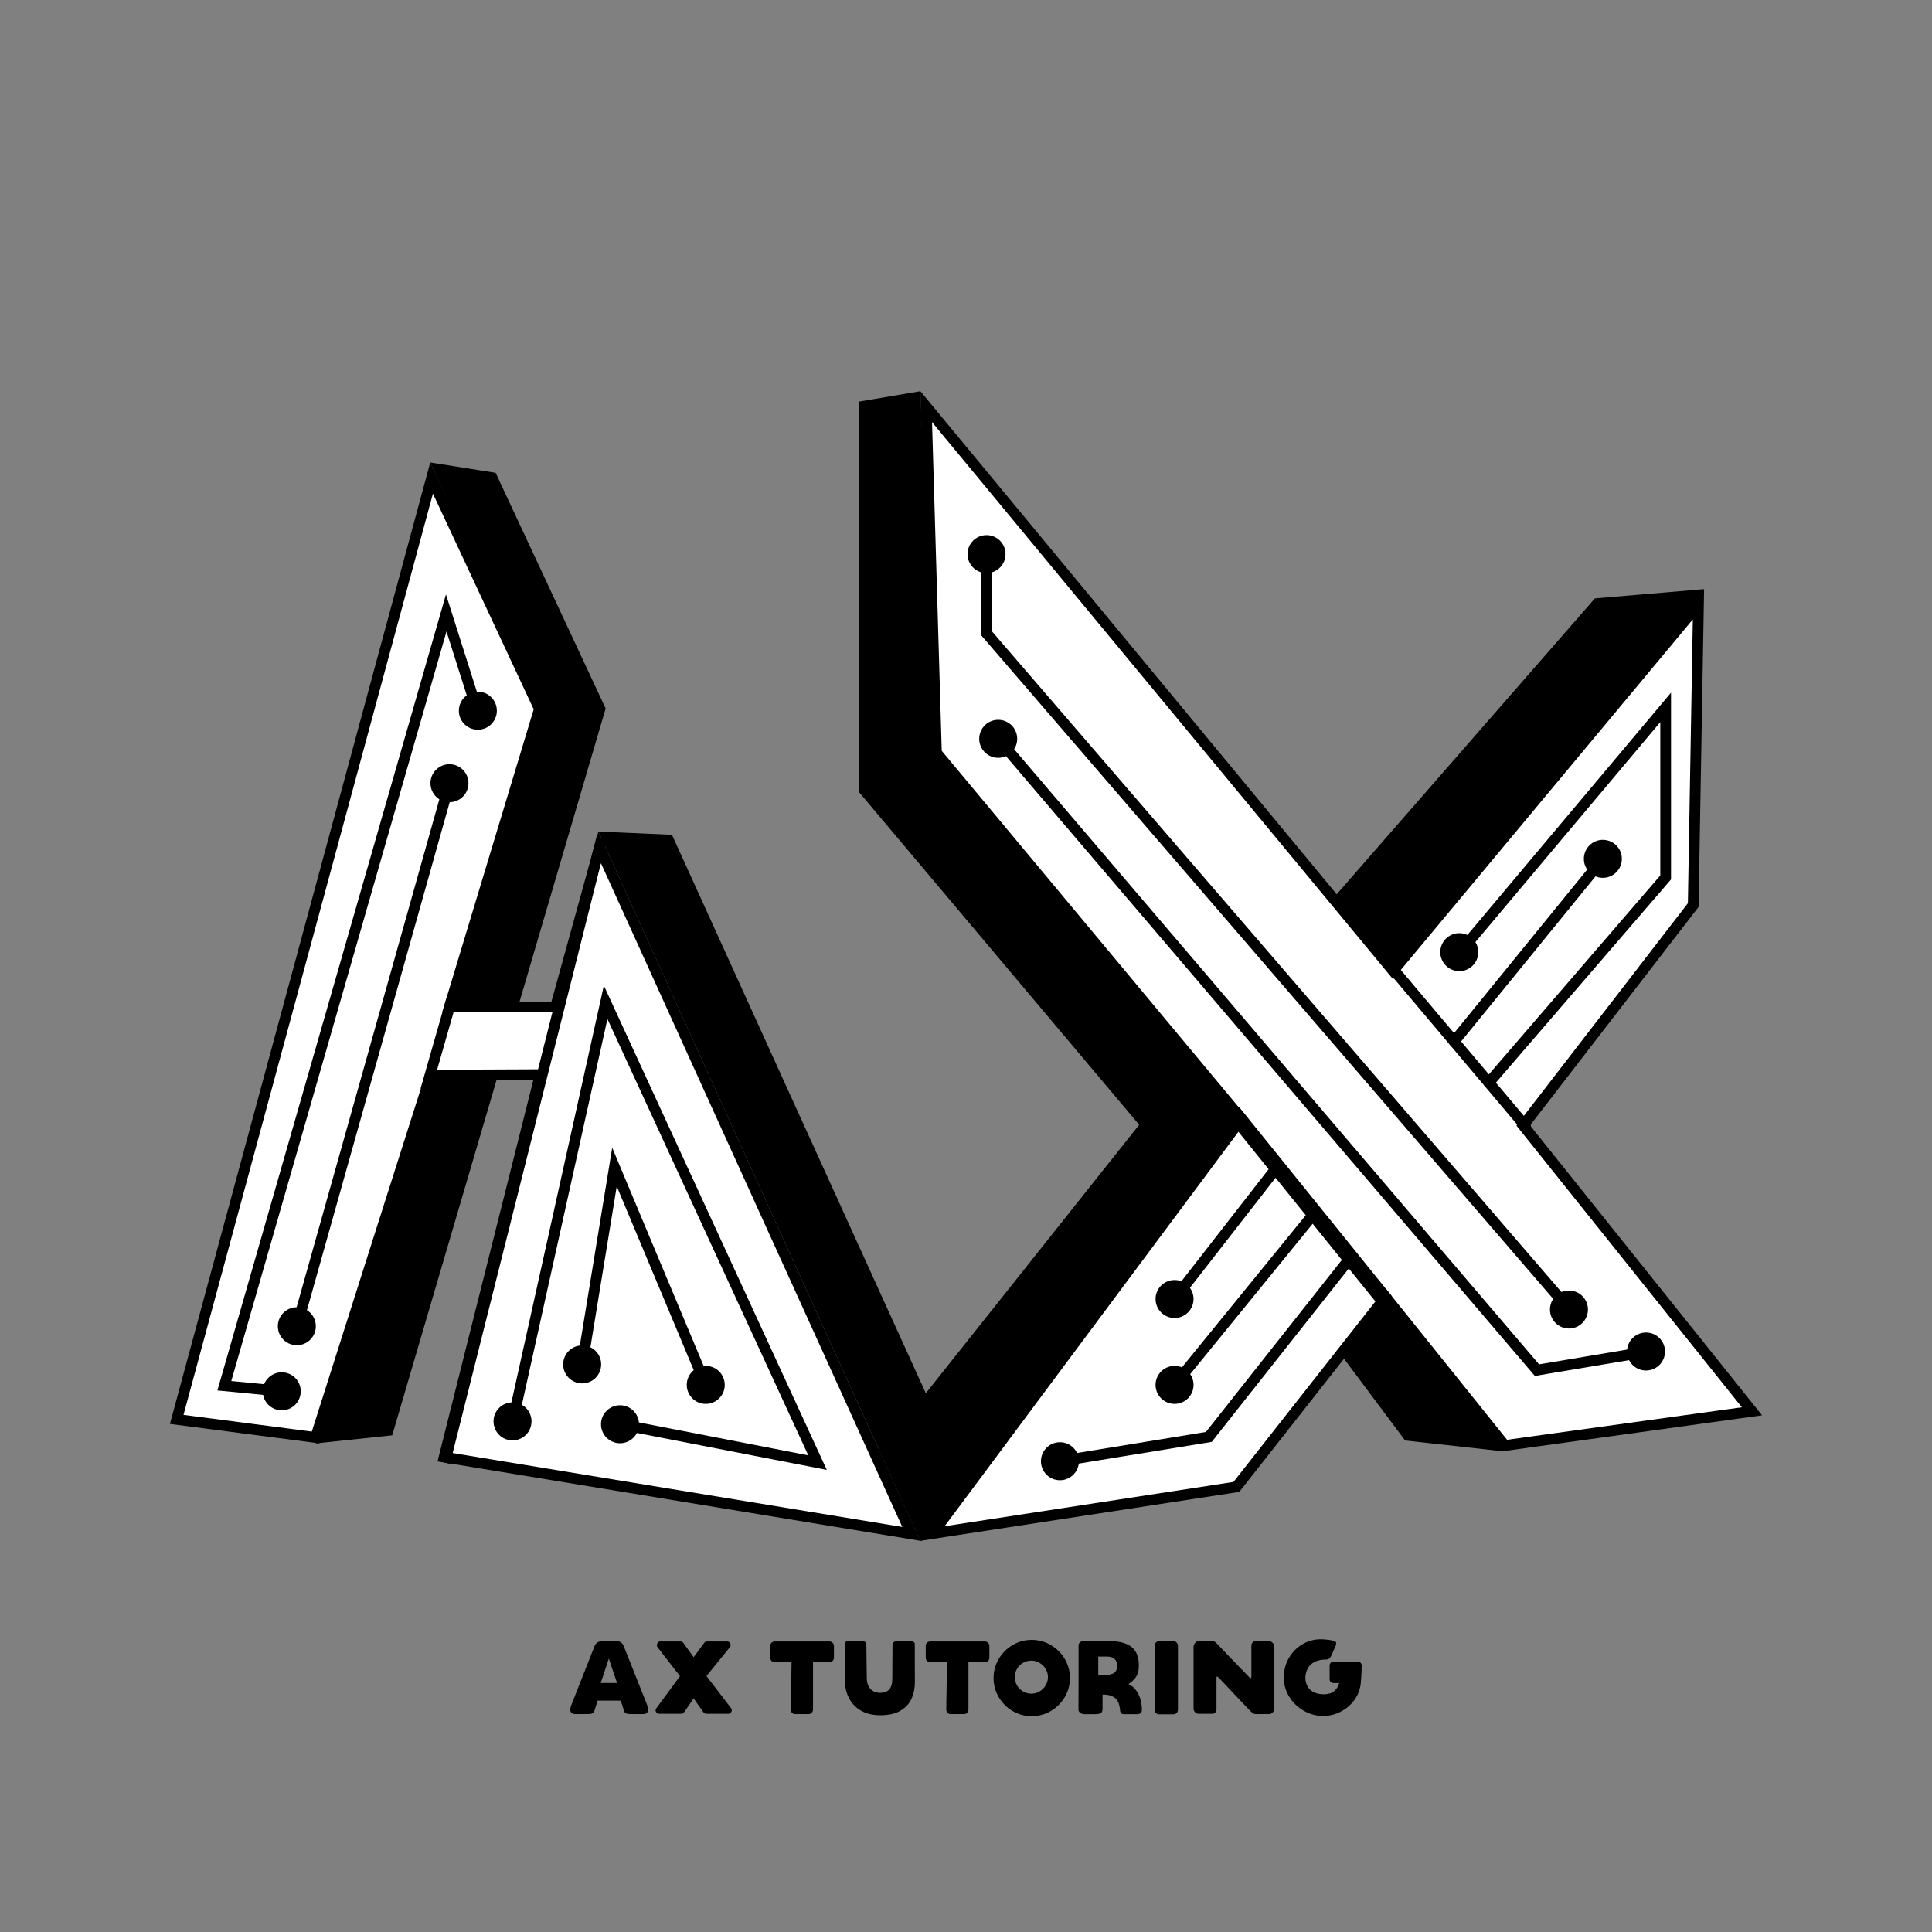 <?xml version="1.0" encoding="utf-8"?>
<!-- Generator: Adobe Illustrator 16.0.0, SVG Export Plug-In . SVG Version: 6.00 Build 0)  -->
<!DOCTYPE svg PUBLIC "-//W3C//DTD SVG 1.1//EN" "http://www.w3.org/Graphics/SVG/1.1/DTD/svg11.dtd">
<svg version="1.1" xmlns:x="http://ns.adobe.com/Extensibility/1.0/" xmlns:i="http://ns.adobe.com/AdobeIllustrator/10.0/" xmlns:graph="http://ns.adobe.com/Graphs/1.0/"
	 xmlns="http://www.w3.org/2000/svg" xmlns:xlink="http://www.w3.org/1999/xlink" x="0px" y="0px" width="360px" height="360px"
	 viewBox="0 0 360 360" enable-background="new 0 0 360 360" xml:space="preserve">
<rect x="0" y="0" width="360" height="360" fill="#808080" stroke="none"/>
<g id="a_shadow">
</g>
<g id="x_shadow">
</g>
<g id="ax_outline">
	<path fill="none" stroke="#000000" stroke-width="2" stroke-miterlimit="10" d="M349.583,247.896"/>
	<path fill="none" stroke="#000000" stroke-width="2" stroke-miterlimit="10" d="M349.583,247.896"/>
</g>
<g id="final">
	<g>
		<path fill="#FFFFFF" stroke="#000000" stroke-width="1.5" stroke-miterlimit="10" d="M327.033,261.802"/>
		<polygon points="80.169,86.176 92.351,88.102 112.851,132.019 73.083,267.452 58.851,268.954 100.935,132.019 		"/>
		<polygon points="111.499,154.954 125.212,155.552 183.824,284.499 171.5,287.103 		"/>
		<polygon points="171.5,72.897 160.035,74.84 160.035,147.565 212.27,209.586 163.925,270.419 171.5,287.103 231.834,209.453 
			174.277,141.187 		"/>
		<polygon points="317.531,109.776 297.182,111.504 244.443,171.942 259.834,184.494 		"/>
		<polyline points="279.971,268.954 252.607,233.287 244.443,245.158 261.818,268.415 279.971,270.419 		"/>
		<g>
			<polygon fill="#FFFFFF" points="82.761,271.503 100.659,200.244 80.267,200.334 58.799,267.854 32.931,264.485 80.42,89.076 
				100.515,132.095 83.736,187.639 103.511,187.639 111.729,157.879 169.815,285.812 			"/>
			<path d="M80.671,91.976l18.776,40.197l-16.279,53.888l-0.779,2.578h2.693h17.667h1.522l0.405-1.468l7.281-26.367l56.173,123.719
				l-84.136-13.83l17.319-68.955l0.627-2.499l-2.576,0.012l-18.375,0.081l-1.456,0.007l-0.441,1.387L58.1,266.755l-23.905-3.113
				L80.671,91.976 M80.169,86.176L31.666,265.329l27.833,3.625L81,201.331l18.375-0.081l-17.849,71.063l89.973,14.789l-60-132.148
				l-8.749,31.685H85.083l16.5-54.62L80.169,86.176L80.169,86.176z"/>
		</g>
		<g>
			<polygon fill="#FFFFFF" points="231.319,208.469 174.489,140.278 172.585,75.777 259.58,180.898 316.482,112.598 
				315.506,168.651 283.826,209.713 326.453,262.977 280.396,269.351 258.197,241.691 230.382,277.062 173.758,285.744 			"/>
			<path d="M173.67,78.658l84.372,101.95l1.536,1.855l1.541-1.85l54.313-65.193l-0.921,52.883l-30.997,40.177l-0.961,1.244
				l0.982,1.228l41.037,51.275l-43.753,6.056l-21.056-26.235l-1.575-1.963l-1.557,1.979l-26.793,34.071l-53.823,8.253l55.634-74.688
				l0.942-1.264l-1.01-1.211l-56.105-67.32L173.67,78.658 M171.5,72.897l2,67.756l56.547,67.851L171.5,287.103l59.424-9.111
				l27.281-34.692l21.766,27.12l48.363-6.693l-43.236-54.024L316.5,169l1.031-59.224l-57.948,69.556L171.5,72.897L171.5,72.897z
				 M317.531,109.776h0.005H317.531z"/>
		</g>
		
			<line fill="#FFFFFF" stroke="#000000" stroke-width="2" stroke-miterlimit="10" x1="112.093" y1="156.262" x2="82.871" y2="272.534"/>
		
			<line fill="#FFFFFF" stroke="#000000" stroke-width="2" stroke-miterlimit="10" x1="84.124" y1="186.342" x2="79.333" y2="203.094"/>
		
			<line fill="#FFFFFF" stroke="#000000" stroke-width="2" stroke-linecap="round" stroke-miterlimit="10" x1="259.583" y1="180.583" x2="284.249" y2="209.833"/>
		<line fill="none" stroke="#000000" stroke-width="3" stroke-miterlimit="10" x1="229.75" y1="207.25" x2="258.205" y2="242.5"/>
		<g>
			<polygon points="52.403,260.245 40.512,259.091 83.098,110.755 89.995,132.479 88.089,133.085 83.195,117.668 43.098,257.333 
				52.597,258.255 			"/>
		</g>
		<path fill="none" stroke="#000000" stroke-width="1.5" stroke-linecap="round" stroke-miterlimit="10" d="M53.5,250.25"/>
		<path fill="none" stroke="#000000" stroke-width="1.5" stroke-linecap="round" stroke-miterlimit="10" d="M82.871,143.25"/>
		<g>
			<path d="M154.058,273.888l-37.249-7.239c-0.542-0.105-0.896-0.63-0.791-1.172c0.105-0.543,0.628-0.896,1.172-0.791l33.418,6.495
				l-37.425-81.309l-16.708,75.345c-0.119,0.538-0.656,0.875-1.192,0.76c-0.54-0.12-0.879-0.654-0.76-1.193l17.993-81.144
				L154.058,273.888z"/>
		</g>
		<g>
			<path d="M131.506,259.055c-0.391,0-0.762-0.23-0.923-0.613l-15.66-37.383l-5.459,33.353c-0.089,0.545-0.606,0.91-1.148,0.826
				c-0.545-0.09-0.915-0.604-0.825-1.148l6.585-40.231l18.352,43.811c0.213,0.51-0.026,1.096-0.536,1.309
				C131.766,259.03,131.635,259.055,131.506,259.055z"/>
		</g>
		<g>
			<path d="M197.504,273.278c-0.481,0-0.906-0.349-0.986-0.839c-0.089-0.545,0.281-1.06,0.826-1.148l27.362-4.466l26.145-33.085
				c0.342-0.433,0.972-0.507,1.404-0.164c0.434,0.342,0.507,0.971,0.164,1.404l-26.625,33.694l-28.128,4.591
				C197.611,273.274,197.558,273.278,197.504,273.278z"/>
		</g>
		<g>
			<path d="M277.416,202.731c-0.231,0-0.464-0.08-0.653-0.242c-0.418-0.361-0.465-0.992-0.104-1.411l32.711-37.95v-28.574
				l-36.688,43.654c-0.354,0.423-0.985,0.477-1.409,0.122c-0.423-0.355-0.478-0.986-0.122-1.409l40.219-47.855v34.805
				l-33.195,38.513C277.976,202.613,277.696,202.731,277.416,202.731z"/>
		</g>
		<g>
			<path d="M218.86,259.055c-0.222,0-0.445-0.073-0.631-0.225c-0.428-0.349-0.492-0.979-0.144-1.407l26.061-32.009
				c0.348-0.427,0.979-0.493,1.407-0.144c0.428,0.349,0.492,0.979,0.144,1.407l-26.061,32.009
				C219.439,258.929,219.151,259.055,218.86,259.055z"/>
		</g>
		<g>
			<path d="M270.956,195.07c-0.222,0-0.445-0.073-0.631-0.225c-0.428-0.349-0.492-0.979-0.144-1.406l27.711-34.039
				c0.348-0.427,0.979-0.494,1.407-0.144c0.428,0.349,0.492,0.979,0.144,1.407l-27.711,34.038
				C271.535,194.944,271.247,195.07,270.956,195.07z"/>
		</g>
		<g>
			<path d="M291.143,243.5c-0.28,0-0.56-0.117-0.758-0.347L182.824,118.372V103.25c0-0.552,0.447-1,1-1s1,0.448,1,1v14.378
				L291.9,241.847c0.36,0.419,0.313,1.05-0.104,1.411C291.606,243.42,291.374,243.5,291.143,243.5z"/>
		</g>
		<g>
			<path d="M285.995,256.389l-0.367-0.431L185.239,138.316c-0.358-0.42-0.309-1.051,0.111-1.41c0.419-0.357,1.05-0.31,1.41,0.112
				l100.021,117.21l20.054-3.361c0.544-0.097,1.06,0.276,1.151,0.821c0.091,0.544-0.276,1.06-0.821,1.151L285.995,256.389z"/>
		</g>
		<g>
			<path d="M55.179,248.615c-0.089,0-0.181-0.012-0.271-0.037c-0.532-0.149-0.842-0.702-0.692-1.233l28.571-101.678
				c0.149-0.532,0.701-0.844,1.233-0.692c0.532,0.149,0.842,0.702,0.692,1.233L56.142,247.886
				C56.018,248.327,55.616,248.615,55.179,248.615z"/>
		</g>
		<circle cx="306.71" cy="251.837" r="3.54"/>
		<circle cx="292.351" cy="244.013" r="3.54"/>
		<circle cx="271.917" cy="177.42" r="3.54"/>
		<circle cx="298.668" cy="160.033" r="3.54"/>
		<circle cx="218.861" cy="258.056" r="3.54"/>
		<circle cx="197.504" cy="272.279" r="3.54"/>
		<g>
			<rect x="227.426" y="214.176" transform="matrix(0.789 0.614 -0.614 0.789 189.311 -91.859)" width="2" height="31.156"/>
		</g>
		<circle cx="218.861" cy="242.052" r="3.54"/>
		<circle cx="115.527" cy="265.389" r="3.54"/>
		<circle cx="131.506" cy="258.056" r="3.54"/>
		<circle cx="108.478" cy="254.237" r="3.54"/>
		<circle cx="95.5" cy="264.855" r="3.54"/>
		<circle cx="52.5" cy="259.251" r="3.54"/>
		<circle cx="55.311" cy="247.126" r="3.54"/>
		<circle cx="83.75" cy="145.938" r="3.54"/>
		<circle cx="89.042" cy="132.431" r="3.54"/>
		<circle cx="186" cy="137.667" r="3.54"/>
		<circle cx="183.825" cy="103.25" r="3.54"/>
	</g>
	<g>
		<path d="M106.266,318.616c0-0.22,0.034-0.436,0.105-0.649c0.071-0.213,0.114-0.334,0.126-0.358l4.31-10.931
			c0.117-0.271,0.288-0.481,0.515-0.63c0.226-0.149,0.495-0.23,0.806-0.243h1.59h1.204c0.336,0.013,0.614,0.104,0.835,0.272
			c0.22,0.168,0.368,0.368,0.445,0.601l4.349,10.931c0.013,0.065,0.051,0.195,0.116,0.396c0.064,0.203,0.098,0.393,0.098,0.574
			c0,0.466-0.259,0.738-0.777,0.815h-2.659c-0.272,0-0.502-0.049-0.688-0.146c-0.189-0.098-0.308-0.237-0.361-0.417l-0.602-1.94
			h-4.328l-0.602,1.94c-0.052,0.18-0.167,0.319-0.349,0.417c-0.182,0.097-0.408,0.146-0.679,0.146h-2.699
			C106.517,319.316,106.266,319.057,106.266,318.616z M113.719,313.608h1.262l-1.534-4.562l-1.513,4.562H113.719z"/>
		<path d="M122.162,318.695c0-0.156,0.046-0.284,0.137-0.389l4.407-5.979l-4.193-5.396c-0.079-0.116-0.116-0.244-0.116-0.389
			c0-0.167,0.058-0.322,0.174-0.465c0.117-0.144,0.252-0.214,0.407-0.214h3.845c0.181,0,0.342,0.085,0.485,0.252l1.941,2.68
			l1.979-2.68c0.051-0.077,0.12-0.139,0.202-0.186c0.086-0.043,0.18-0.066,0.281-0.066h3.808c0.167,0,0.312,0.066,0.436,0.203
			c0.124,0.136,0.184,0.296,0.184,0.476c0,0.156-0.044,0.286-0.136,0.389l-4.367,5.378l4.601,5.998
			c0.079,0.116,0.117,0.24,0.117,0.368c0,0.169-0.061,0.321-0.174,0.456c-0.117,0.136-0.266,0.204-0.449,0.204h-4.154
			c-0.101,0-0.202-0.031-0.3-0.097c-0.097-0.063-0.177-0.142-0.242-0.233l-1.785-2.522l-1.747,2.522
			c-0.194,0.222-0.357,0.33-0.486,0.33h-4.212c-0.182,0-0.333-0.064-0.456-0.195C122.224,319.011,122.162,318.862,122.162,318.695z"
			/>
		<path d="M154.56,305.863c0.22,0,0.415,0.081,0.583,0.243c0.167,0.161,0.251,0.346,0.251,0.553v2.252
			c0,0.221-0.084,0.415-0.251,0.582c-0.169,0.168-0.363,0.253-0.583,0.253h-3.066v8.773c0,0.246-0.076,0.454-0.225,0.62
			c-0.148,0.17-0.333,0.254-0.553,0.254h-2.581c-0.221,0-0.404-0.08-0.554-0.243c-0.149-0.161-0.224-0.365-0.224-0.611l0.136-8.793
			h-3.106c-0.246,0-0.45-0.085-0.611-0.253c-0.162-0.167-0.242-0.361-0.242-0.582v-2.252c0-0.219,0.08-0.407,0.242-0.562
			c0.161-0.157,0.365-0.234,0.611-0.234H154.56z"/>
		<path d="M157.433,313.143l-0.02-6.754c0-0.389,0.221-0.584,0.66-0.584h2.544c0.259,0,0.459,0.052,0.602,0.156
			c0.142,0.103,0.213,0.245,0.213,0.428l0.078,6.327c0.012,0.843,0.243,1.504,0.689,1.989c0.447,0.486,1.052,0.729,1.815,0.729
			c1.502,0,2.252-0.854,2.252-2.563l0.038-6.443c0-0.169,0.08-0.314,0.243-0.438c0.161-0.122,0.353-0.185,0.572-0.185h2.583
			c0.245,0,0.436,0.055,0.572,0.166c0.136,0.11,0.197,0.262,0.185,0.456v2.872c0,1.786,0.003,2.898,0.011,3.34
			c0.005,0.439,0.008,0.672,0.008,0.698c0.013,1.049-0.164,2.04-0.534,2.979c-0.368,0.939-1.035,1.724-1.999,2.35
			c-0.965,0.628-2.262,0.941-3.893,0.941c-1.488,0-2.728-0.303-3.717-0.911c-0.99-0.608-1.722-1.402-2.195-2.38
			C157.669,315.34,157.433,314.281,157.433,313.143z"/>
		<path d="M183.522,305.863c0.22,0,0.414,0.081,0.583,0.243c0.168,0.161,0.251,0.346,0.251,0.553v2.252
			c0,0.221-0.083,0.415-0.251,0.582c-0.169,0.168-0.363,0.253-0.583,0.253h-3.066v8.773c0,0.246-0.075,0.454-0.224,0.62
			c-0.149,0.17-0.333,0.254-0.553,0.254h-2.582c-0.221,0-0.404-0.08-0.552-0.243c-0.15-0.161-0.225-0.365-0.225-0.611l0.135-8.793
			h-3.105c-0.247,0-0.45-0.085-0.611-0.253c-0.161-0.167-0.241-0.361-0.241-0.582v-2.252c0-0.219,0.08-0.407,0.241-0.562
			c0.161-0.157,0.364-0.234,0.611-0.234H183.522z"/>
		<path d="M185.137,312.677c0-1.281,0.318-2.465,0.96-3.553c0.64-1.086,1.503-1.95,2.59-2.592c1.088-0.64,2.271-0.96,3.555-0.96
			c1.28,0,2.467,0.32,3.561,0.96c1.094,0.642,1.962,1.506,2.602,2.592c0.641,1.088,0.961,2.271,0.961,3.553s-0.32,2.466-0.961,3.552
			c-0.64,1.088-1.508,1.952-2.602,2.593s-2.28,0.96-3.561,0.96c-1.283,0-2.467-0.319-3.555-0.96c-1.087-0.641-1.95-1.505-2.59-2.593
			C185.455,315.143,185.137,313.958,185.137,312.677z M195.269,312.502c0-0.556-0.143-1.067-0.426-1.533
			c-0.287-0.466-0.665-0.838-1.137-1.117c-0.474-0.278-0.981-0.417-1.524-0.417c-0.57,0-1.09,0.139-1.562,0.417
			c-0.472,0.279-0.845,0.651-1.118,1.117c-0.27,0.466-0.406,0.978-0.406,1.533c0,0.557,0.137,1.07,0.406,1.544
			c0.273,0.473,0.646,0.847,1.118,1.125c0.473,0.279,0.992,0.42,1.562,0.42c0.543,0,1.051-0.141,1.524-0.42
			c0.472-0.278,0.85-0.652,1.137-1.125C195.126,313.572,195.269,313.059,195.269,312.502z"/>
		<path d="M208.662,318.229c-0.144-0.88-0.437-1.491-0.884-1.833c-0.447-0.343-1-0.547-1.66-0.613c-0.091-0.013-0.2-0.02-0.328-0.02
			c-0.131,0-0.241,0.014-0.331,0.04l-0.021,0.02v2.484c0,0.246-0.021,0.443-0.067,0.592c-0.045,0.149-0.168,0.271-0.368,0.368
			c-0.201,0.098-0.516,0.146-0.941,0.146h-1.807c-0.4,0.014-0.718-0.059-0.949-0.223c-0.233-0.162-0.351-0.385-0.351-0.67
			l0.019-5.241v-6.755c0-0.194,0.099-0.365,0.291-0.516c0.195-0.148,0.43-0.222,0.699-0.222h4.406
			c1.942-0.013,3.378,0.313,4.31,0.98c0.933,0.667,1.437,1.711,1.516,3.134c0.013,0.13,0.016,0.23,0.009,0.303
			c-0.006,0.07-0.009,0.133-0.009,0.183v0.407c-0.064,0.752-0.263,1.348-0.592,1.786c-0.331,0.44-0.768,0.85-1.312,1.223l0.021,0.02
			c0.634,0.312,1.139,0.758,1.514,1.34c0.377,0.583,0.631,1.19,0.768,1.824c0.137,0.636,0.19,1.204,0.164,1.71
			c0,0.22-0.077,0.395-0.231,0.522c-0.157,0.13-0.376,0.194-0.66,0.194h-2.368c-0.338,0-0.555-0.083-0.65-0.252
			c-0.098-0.168-0.149-0.347-0.155-0.532C208.683,318.438,208.674,318.307,208.662,318.229z M205.769,312.153
			c0.596,0,1.143-0.107,1.642-0.321c0.498-0.212,0.747-0.708,0.747-1.485c0-0.542-0.165-0.956-0.497-1.241
			c-0.329-0.285-0.805-0.428-1.426-0.428h-1.591v0.194v3.281h0.136h0.058H205.769z"/>
		<path d="M215.146,318.539v-11.841c0-0.246,0.077-0.456,0.23-0.632c0.158-0.174,0.364-0.262,0.624-0.262h2.658
			c0.234,0,0.43,0.088,0.593,0.262c0.16,0.176,0.242,0.386,0.242,0.632v11.841c0,0.271-0.082,0.488-0.242,0.65
			c-0.163,0.164-0.358,0.243-0.593,0.243H216c-0.26,0-0.466-0.079-0.624-0.243C215.223,319.027,215.146,318.811,215.146,318.539z"/>
		<path d="M233.449,319.258c-0.077-0.04-0.64-0.608-1.688-1.709c-1.048-1.101-2.581-2.725-4.601-4.872
			c-0.194-0.195-0.317-0.292-0.369-0.292c-0.051,0-0.085,0.029-0.097,0.089c-0.013,0.058-0.02,0.153-0.02,0.282v5.804
			c0,0.206-0.075,0.387-0.225,0.543c-0.148,0.155-0.333,0.232-0.552,0.232h-2.582c-0.246,0-0.458-0.1-0.641-0.3
			c-0.183-0.201-0.272-0.438-0.272-0.71v-11.433c0-0.286,0.098-0.537,0.293-0.758c0.193-0.22,0.42-0.33,0.68-0.33h2.405
			c0.222,0,0.392,0.031,0.515,0.088c0.123,0.059,0.281,0.191,0.476,0.398c0.595,0.621,1.565,1.634,2.911,3.038
			c1.347,1.404,2.401,2.493,3.165,3.271c0.104,0.064,0.176,0.098,0.213,0.098c0.078,0,0.117-0.104,0.117-0.312v-5.784
			c0-0.207,0.077-0.39,0.234-0.553c0.154-0.161,0.328-0.243,0.522-0.243h2.465c0.284,0,0.531,0.104,0.739,0.311
			c0.207,0.207,0.309,0.447,0.309,0.72v11.549c0,0.26-0.099,0.491-0.301,0.699c-0.2,0.208-0.428,0.311-0.688,0.311h-2.195
			c-0.245,0-0.416-0.009-0.513-0.029C233.653,319.345,233.554,319.31,233.449,319.258z"/>
		<path d="M239.215,312.6c0-1.32,0.31-2.526,0.932-3.621c0.622-1.094,1.462-1.953,2.522-2.582c1.062-0.627,2.215-0.941,3.455-0.941
			c0.248,0,0.436,0.007,0.565,0.02c0.75,0.052,1.331,0.137,1.746,0.253l0.098,0.021c0.142,0.013,0.252,0.063,0.329,0.154
			c0.077,0.09,0.117,0.206,0.117,0.35c0,0.129-0.026,0.252-0.078,0.368l-0.796,1.806c-0.206,0.531-0.519,0.795-0.932,0.795
			c-1.062,0-1.92,0.22-2.571,0.66c-0.654,0.44-1.078,1.094-1.272,1.961c-0.064,0.299-0.098,0.562-0.098,0.797
			c0,0.686,0.191,1.3,0.573,1.843c0.381,0.544,0.961,0.913,1.738,1.109c0.414,0.077,0.782,0.114,1.105,0.114
			c0.815,0,1.466-0.198,1.95-0.593c0.486-0.394,0.8-0.896,0.942-1.504h-1.086c-0.208,0-0.377-0.068-0.506-0.203
			c-0.129-0.137-0.193-0.307-0.193-0.515v-2.544c0-0.193,0.068-0.36,0.203-0.504c0.137-0.143,0.301-0.214,0.496-0.214h4.521
			c0.22,0,0.401,0.067,0.543,0.204c0.143,0.136,0.214,0.308,0.214,0.514l-0.038,1.398c-0.014,0.155-0.029,0.43-0.049,0.826
			c-0.018,0.395-0.049,0.759-0.087,1.096c-0.117,1.139-0.512,2.171-1.185,3.097s-1.528,1.653-2.562,2.183
			c-1.036,0.531-2.124,0.796-3.261,0.796c-1.27,0-2.467-0.32-3.594-0.961c-1.123-0.641-2.031-1.509-2.717-2.61
			C239.558,315.071,239.215,313.881,239.215,312.6z"/>
	</g>
</g>
</svg>

